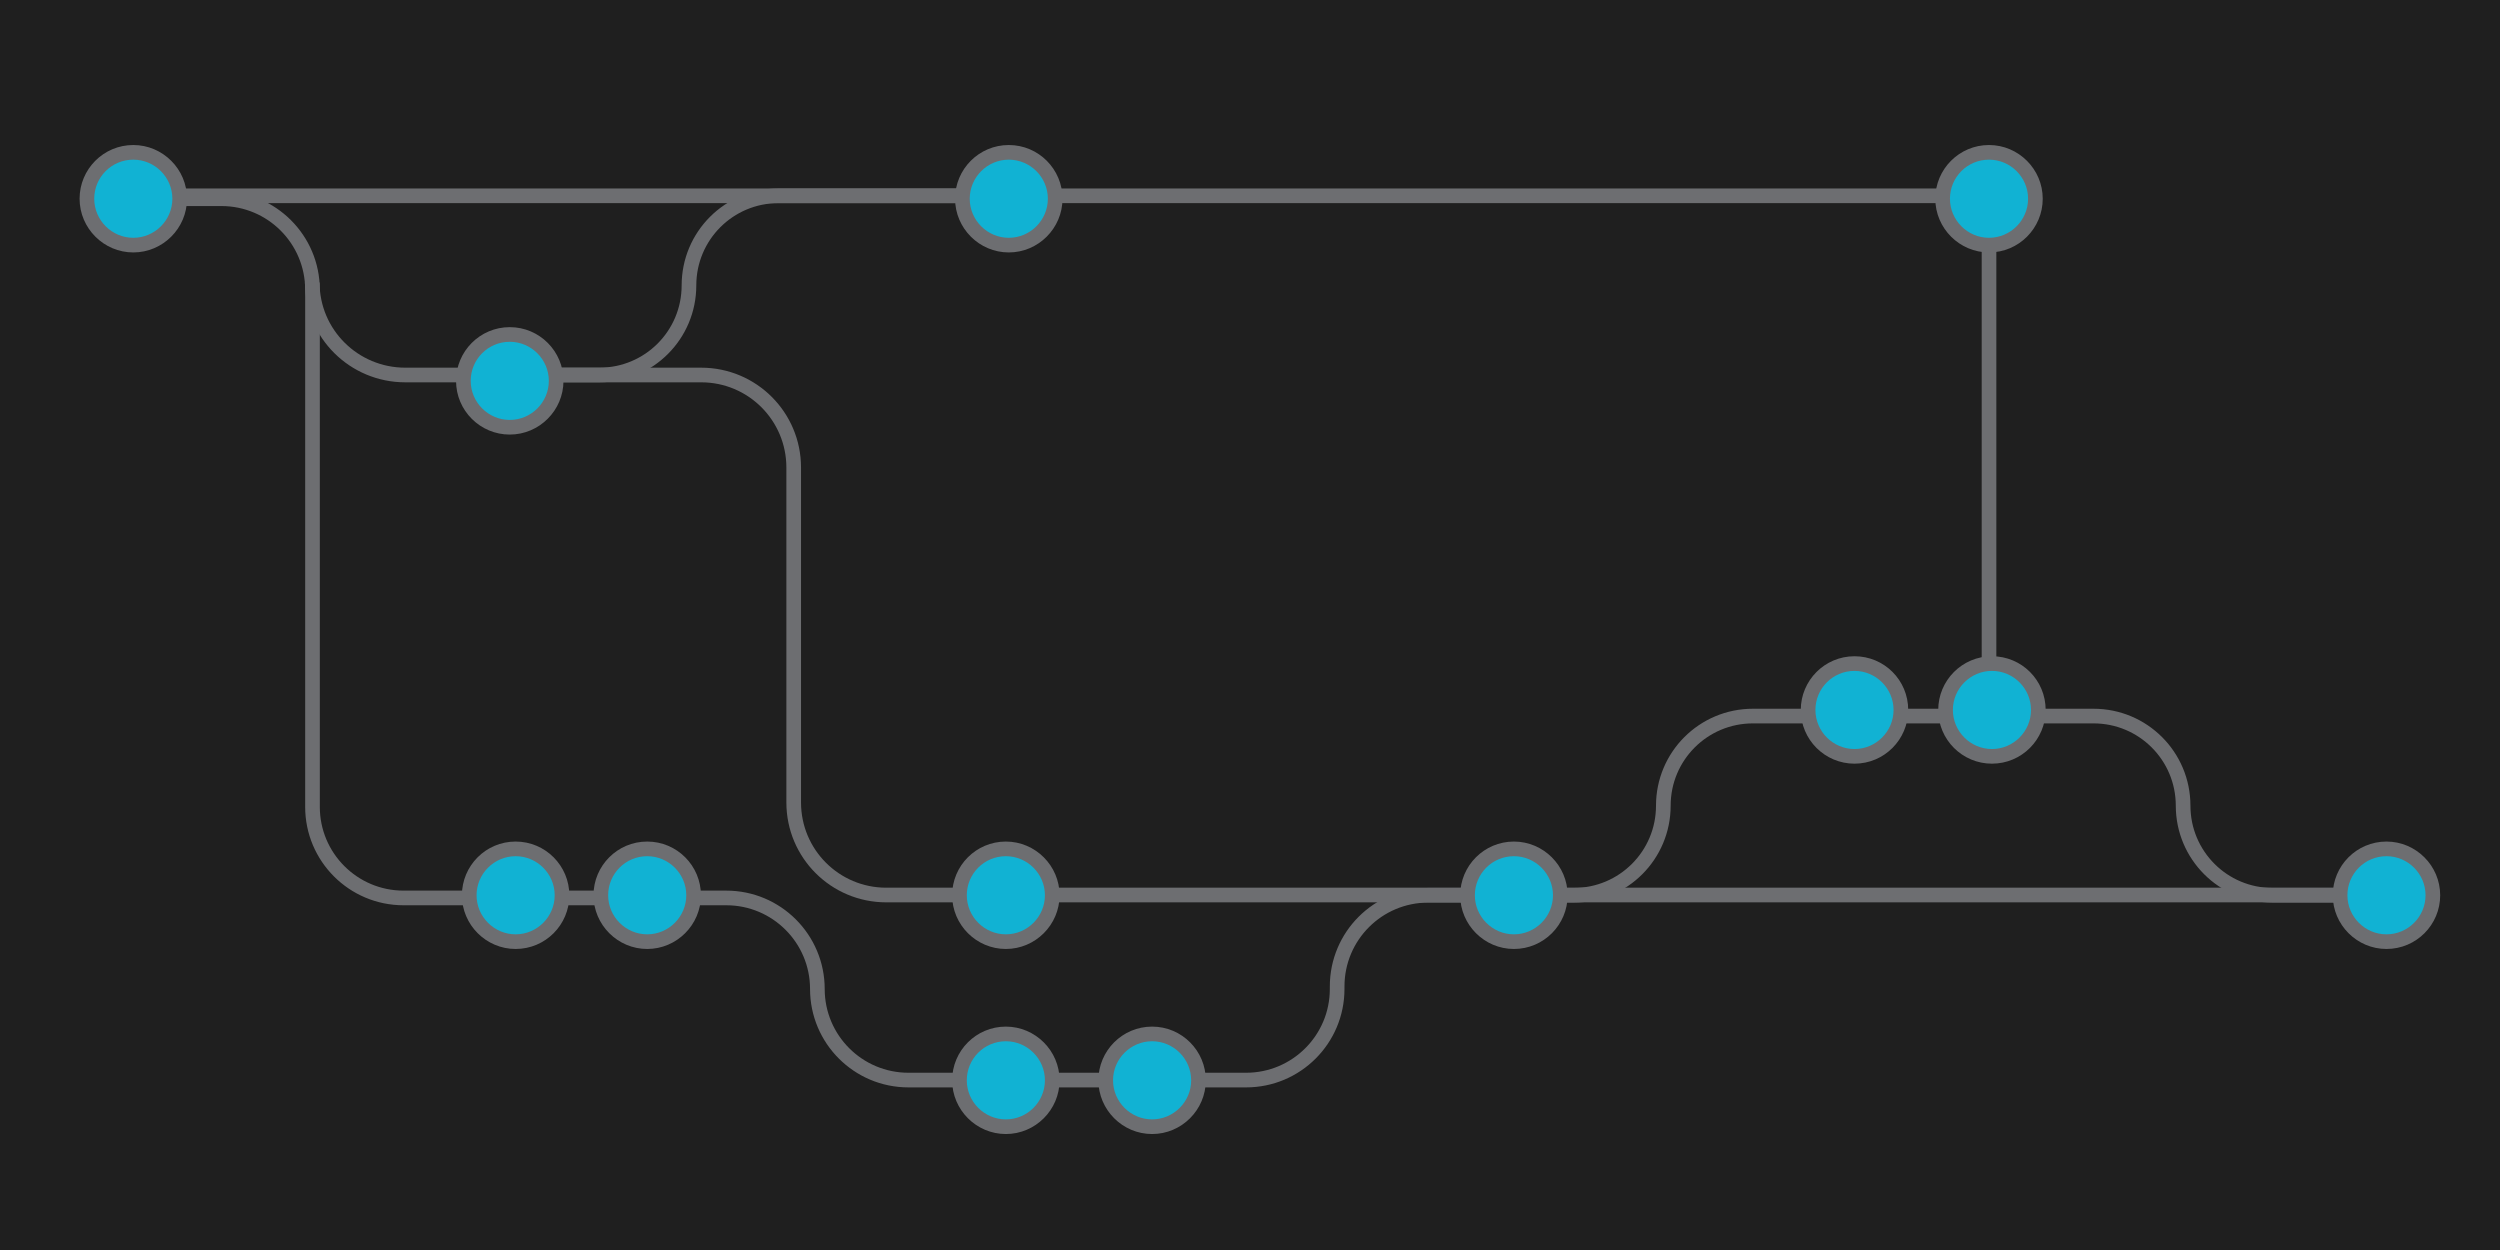 <?xml version="1.0" encoding="utf-8"?>
<!-- Generator: Adobe Illustrator 19.0.1, SVG Export Plug-In . SVG Version: 6.00 Build 0)  -->
<!DOCTYPE svg PUBLIC "-//W3C//DTD SVG 1.1//EN" "http://www.w3.org/Graphics/SVG/1.1/DTD/svg11.dtd">
<svg version="1.1" id="Layer_1" xmlns="http://www.w3.org/2000/svg" xmlns:xlink="http://www.w3.org/1999/xlink" x="0px" y="0px"
	 width="1024px" height="512px" viewBox="0 0 1024 512" style="enable-background:new 0 0 1024 512;" xml:space="preserve">
<style type="text/css">
	.st0{fill:#1F1F1F;}
	.st1{fill:none;stroke:#6D6E71;stroke-width:6;stroke-miterlimit:10;}
	.st2{fill:#11B2D3;}
	.st3{fill:#6D6E71;}
</style>
<rect class="st0" width="1024" height="512"/>
<path class="st1" d="M54.6,81.4h36.1c20.6,0,37.3,16.7,37.3,37.3v211.8c0,20.6,16.7,37.3,37.3,37.3h103.4h28.8
	c20.6,0,37.3,16.7,37.3,37.3v0c0,20.6,16.7,37.3,37.3,37.3h138.3c20.6,0,37.3-16.7,37.3-37.3V404c0-20.6,16.7-37.3,37.3-37.3h41"/>
<polyline class="st1" points="63.1,80.2 814.7,80.2 814.7,292 "/>
<path class="st1" d="M127.9,115.7c0,21,17.1,37.9,38.1,37.9h121.2c21,0,37.9,17,37.9,37.9v137.2c0,21,17,37.9,37.9,37.9h619.4"/>
<path class="st1" d="M621.3,366.7h23.3c20.3,0,36.7-16.4,36.7-36.7v0c0-20.3,16.4-36.7,36.7-36.7h139.5c20.3,0,36.7,16.4,36.7,36.7
	v0c0,20.3,16.4,36.7,36.7,36.7h46.5"/>
<path class="st1" d="M210,153.6h35.5c20.3,0,36.7-16.4,36.7-36.7v0c0-20.3,16.4-36.7,36.7-36.7h95.5"/>
<g>
	<path class="st2" d="M54.6,100.4c-10.5,0-19-8.5-19-19s8.5-19,19-19s19,8.5,19,19S65.1,100.4,54.6,100.4z"/>
	<path class="st3" d="M54.6,65.4c8.8,0,16,7.2,16,16s-7.2,16-16,16s-16-7.2-16-16S45.7,65.4,54.6,65.4 M54.6,59.4
		c-12.2,0-22,9.9-22,22s9.9,22,22,22s22-9.9,22-22S66.7,59.4,54.6,59.4L54.6,59.4z"/>
</g>
<g>
	<path class="st2" d="M208.8,175.1c-10.5,0-19-8.5-19-19s8.5-19,19-19s19,8.5,19,19S219.3,175.1,208.8,175.1z"/>
	<path class="st3" d="M208.8,140c8.8,0,16,7.2,16,16c0,8.8-7.2,16-16,16s-16-7.2-16-16C192.8,147.2,199.9,140,208.8,140 M208.8,134
		c-12.2,0-22,9.9-22,22c0,12.2,9.9,22,22,22s22-9.9,22-22C230.8,143.9,221,134,208.8,134L208.8,134z"/>
</g>
<g>
	<path class="st2" d="M759.6,309.8c-10.5,0-19-8.5-19-19c0-10.5,8.5-19,19-19s19,8.5,19,19C778.6,301.3,770.1,309.8,759.6,309.8z"/>
	<path class="st3" d="M759.6,274.8c8.8,0,16,7.2,16,16c0,8.8-7.2,16-16,16s-16-7.2-16-16C743.6,282,750.7,274.8,759.6,274.8
		 M759.6,268.8c-12.2,0-22,9.9-22,22c0,12.2,9.9,22,22,22c12.2,0,22-9.9,22-22C781.6,278.6,771.8,268.8,759.6,268.8L759.6,268.8z"/>
</g>
<g>
	<path class="st2" d="M815.9,309.8c-10.5,0-19-8.5-19-19c0-10.5,8.5-19,19-19s19,8.5,19,19C834.9,301.3,826.4,309.8,815.9,309.8z"/>
	<path class="st3" d="M815.9,274.8c8.8,0,16,7.2,16,16c0,8.8-7.2,16-16,16c-8.8,0-16-7.2-16-16C799.9,282,807.1,274.8,815.9,274.8
		 M815.9,268.8c-12.2,0-22,9.9-22,22c0,12.2,9.9,22,22,22c12.2,0,22-9.9,22-22C837.9,278.6,828.1,268.8,815.9,268.8L815.9,268.8z"/>
</g>
<g>
	<path class="st2" d="M977.5,385.7c-10.5,0-19-8.5-19-19s8.5-19,19-19s19,8.5,19,19S988,385.7,977.5,385.7z"/>
	<path class="st3" d="M977.5,350.7c8.8,0,16,7.2,16,16s-7.2,16-16,16s-16-7.2-16-16S968.6,350.7,977.5,350.7 M977.5,344.7
		c-12.2,0-22,9.9-22,22s9.9,22,22,22c12.2,0,22-9.9,22-22S989.6,344.7,977.5,344.7L977.5,344.7z"/>
</g>
<g>
	<path class="st2" d="M620.1,385.7c-10.5,0-19-8.5-19-19s8.5-19,19-19s19,8.5,19,19S630.5,385.7,620.1,385.7z"/>
	<path class="st3" d="M620.1,350.7c8.8,0,16,7.2,16,16s-7.2,16-16,16c-8.8,0-16-7.2-16-16S611.2,350.7,620.1,350.7 M620.1,344.7
		c-12.2,0-22,9.9-22,22s9.9,22,22,22c12.2,0,22-9.9,22-22S632.2,344.7,620.1,344.7L620.1,344.7z"/>
</g>
<g>
	<path class="st2" d="M412,385.7c-10.5,0-19-8.5-19-19s8.5-19,19-19s19,8.5,19,19S422.5,385.7,412,385.7z"/>
	<path class="st3" d="M412,350.7c8.8,0,16,7.2,16,16s-7.2,16-16,16c-8.8,0-16-7.2-16-16S403.1,350.7,412,350.7 M412,344.7
		c-12.2,0-22,9.9-22,22s9.9,22,22,22s22-9.9,22-22S424.1,344.7,412,344.7L412,344.7z"/>
</g>
<g>
	<path class="st2" d="M412,461.6c-10.5,0-19-8.5-19-19s8.5-19,19-19s19,8.5,19,19S422.5,461.6,412,461.6z"/>
	<path class="st3" d="M412,426.5c8.8,0,16,7.2,16,16s-7.2,16-16,16c-8.8,0-16-7.2-16-16S403.1,426.5,412,426.5 M412,420.5
		c-12.2,0-22,9.9-22,22s9.9,22,22,22s22-9.9,22-22S424.1,420.5,412,420.5L412,420.5z"/>
</g>
<g>
	<path class="st2" d="M471.9,461.6c-10.5,0-19-8.5-19-19s8.5-19,19-19s19,8.5,19,19S482.4,461.6,471.9,461.6z"/>
	<path class="st3" d="M471.9,426.5c8.8,0,16,7.2,16,16s-7.2,16-16,16s-16-7.2-16-16S463.1,426.5,471.9,426.5 M471.9,420.5
		c-12.2,0-22,9.9-22,22s9.9,22,22,22s22-9.9,22-22S484.1,420.5,471.9,420.5L471.9,420.5z"/>
</g>
<g>
	<path class="st2" d="M265.1,385.7c-10.5,0-19-8.5-19-19s8.5-19,19-19s19,8.5,19,19S275.6,385.7,265.1,385.7z"/>
	<path class="st3" d="M265.1,350.7c8.8,0,16,7.2,16,16s-7.2,16-16,16s-16-7.2-16-16S256.2,350.7,265.1,350.7 M265.1,344.7
		c-12.2,0-22,9.9-22,22s9.9,22,22,22s22-9.9,22-22S277.3,344.7,265.1,344.7L265.1,344.7z"/>
</g>
<g>
	<path class="st2" d="M211.2,385.7c-10.5,0-19-8.5-19-19s8.5-19,19-19s19,8.5,19,19S221.7,385.7,211.2,385.7z"/>
	<path class="st3" d="M211.2,350.7c8.8,0,16,7.2,16,16s-7.2,16-16,16c-8.8,0-16-7.2-16-16S202.4,350.7,211.2,350.7 M211.2,344.7
		c-12.2,0-22,9.9-22,22s9.9,22,22,22c12.2,0,22-9.9,22-22S223.4,344.7,211.2,344.7L211.2,344.7z"/>
</g>
<g>
	<path class="st2" d="M413.2,100.4c-10.5,0-19-8.5-19-19s8.5-19,19-19s19,8.5,19,19S423.7,100.4,413.2,100.4z"/>
	<path class="st3" d="M413.2,65.4c8.8,0,16,7.2,16,16s-7.2,16-16,16s-16-7.2-16-16S404.4,65.4,413.2,65.4 M413.2,59.4
		c-12.2,0-22,9.9-22,22s9.9,22,22,22s22-9.9,22-22S425.4,59.4,413.2,59.4L413.2,59.4z"/>
</g>
<g>
	<path class="st2" d="M814.7,100.4c-10.5,0-19-8.5-19-19s8.5-19,19-19s19,8.5,19,19S825.2,100.4,814.7,100.4z"/>
	<path class="st3" d="M814.7,65.4c8.8,0,16,7.2,16,16s-7.2,16-16,16c-8.8,0-16-7.2-16-16S805.8,65.4,814.7,65.4 M814.7,59.4
		c-12.2,0-22,9.9-22,22s9.9,22,22,22c12.2,0,22-9.9,22-22S826.8,59.4,814.7,59.4L814.7,59.4z"/>
</g>
</svg>
